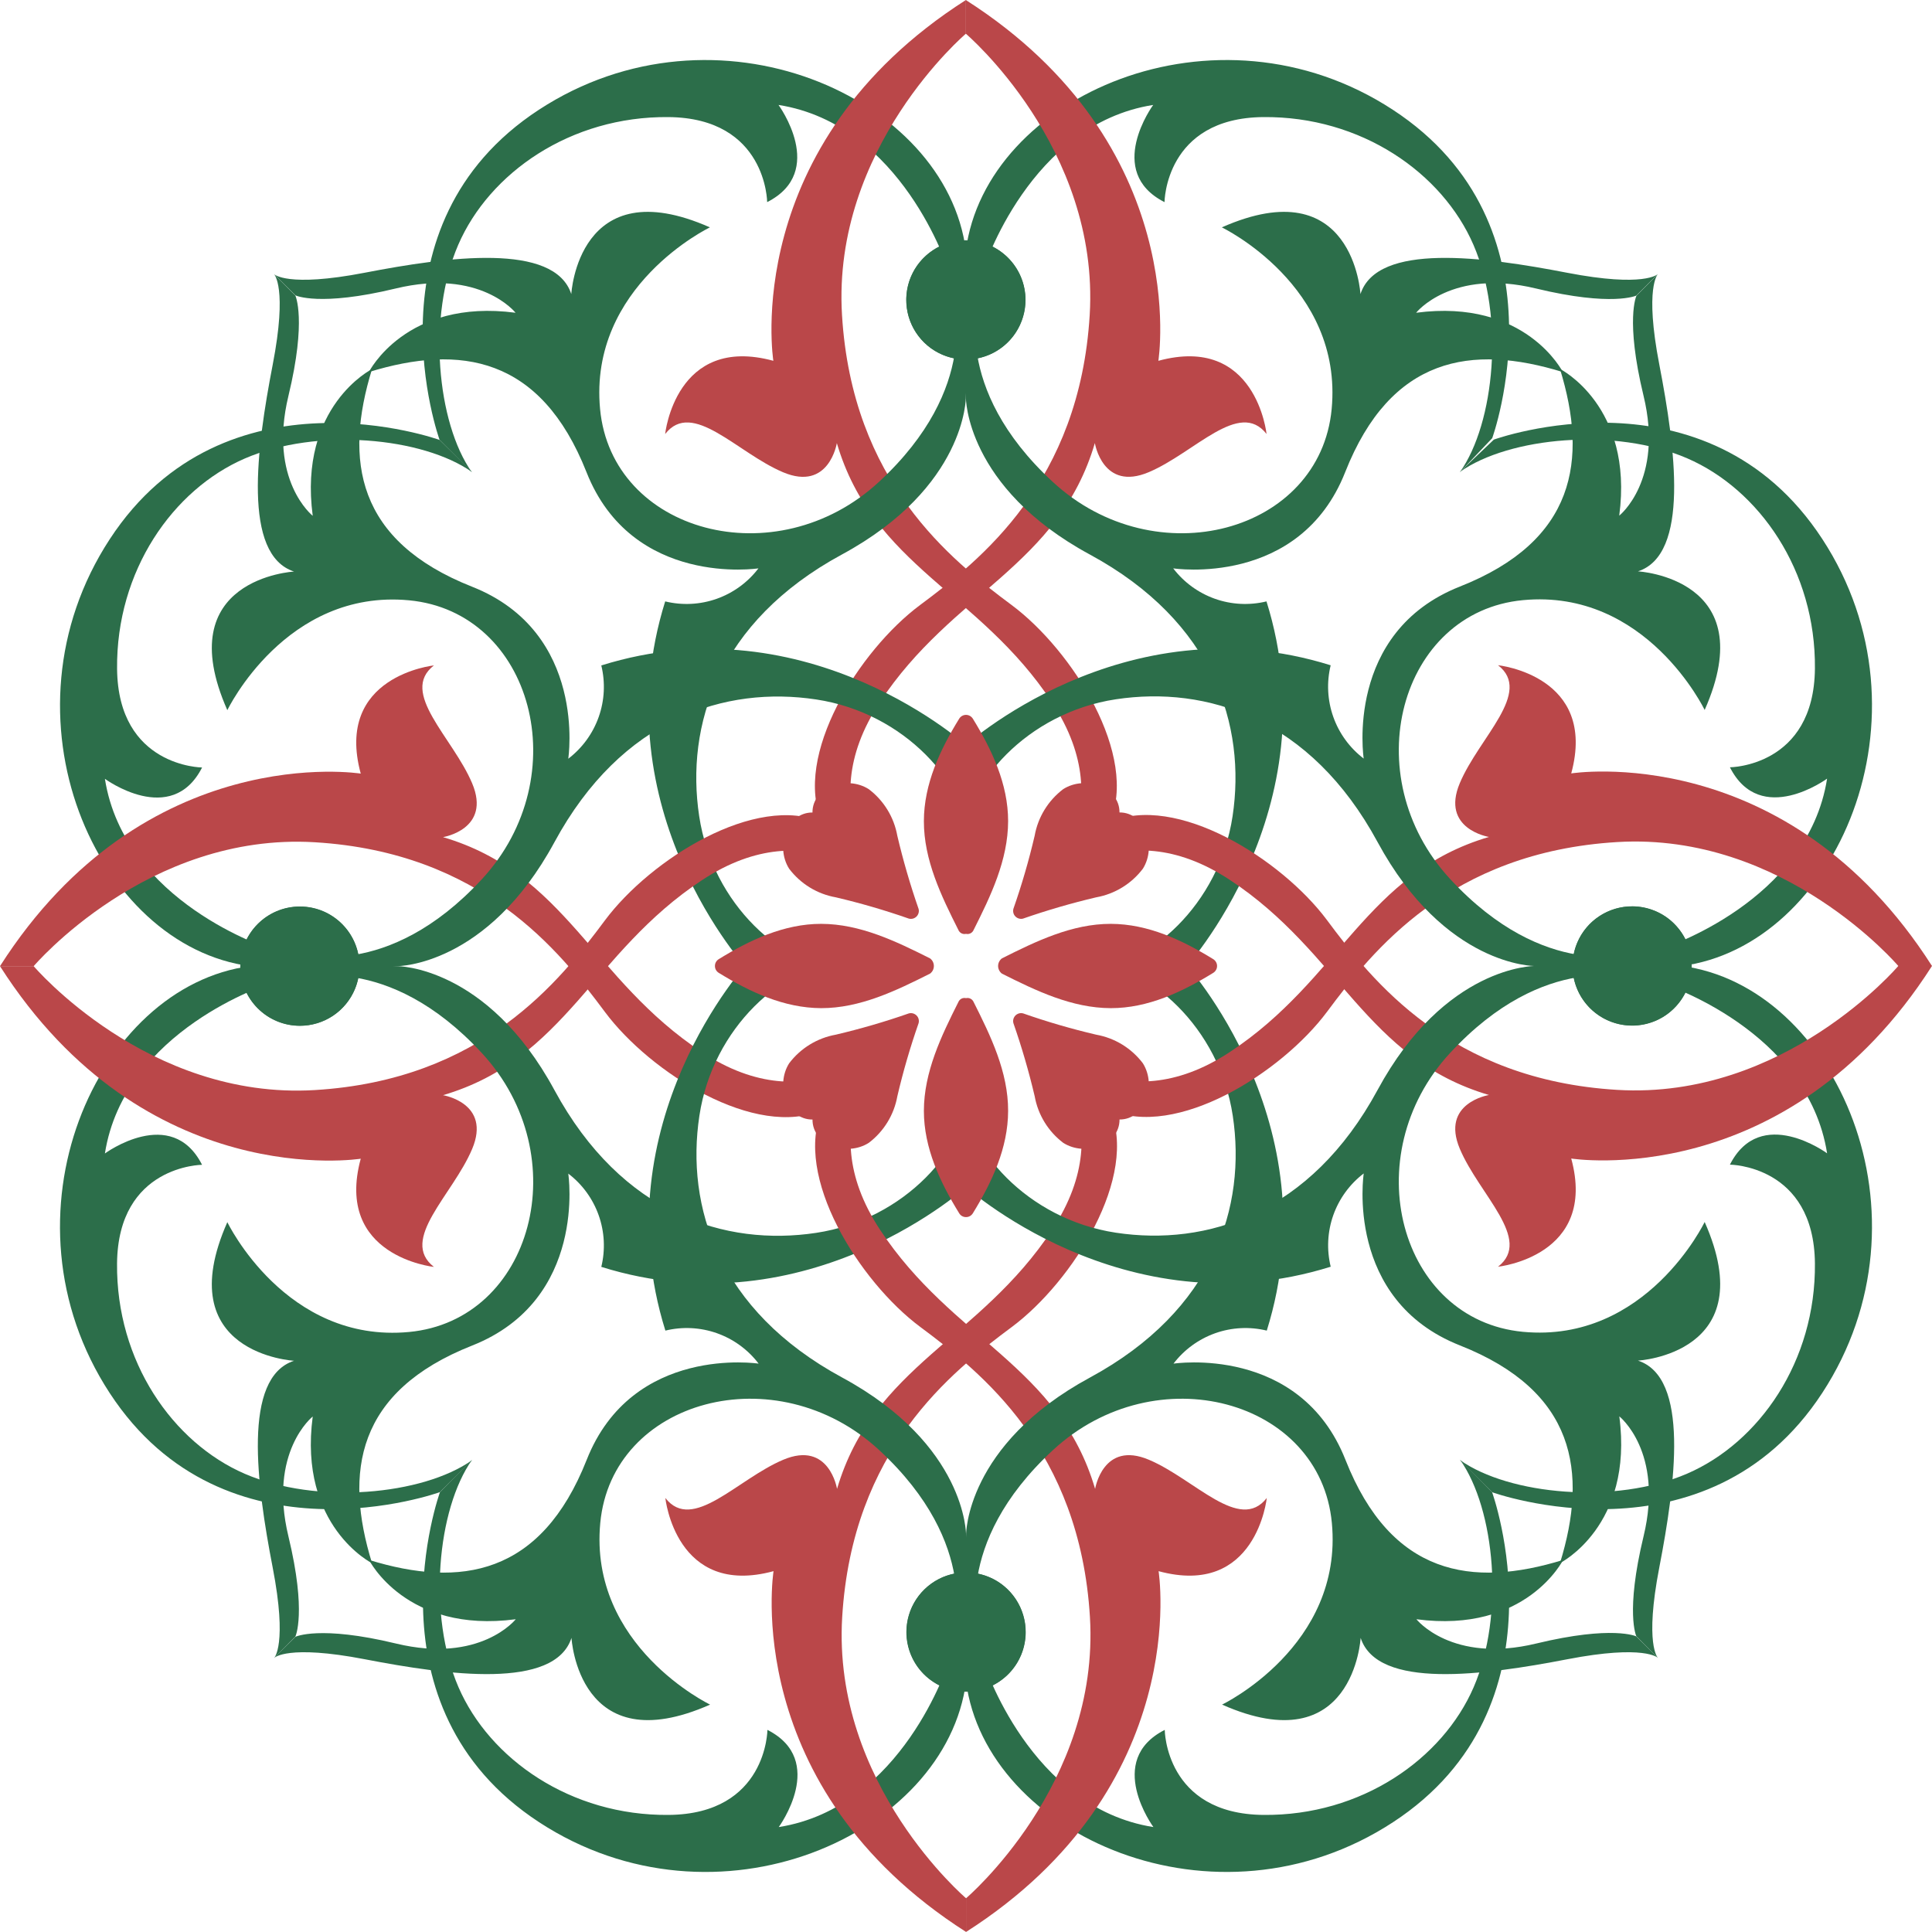 <svg width="60" height="60" viewBox="0 0 60 60" fill="none" xmlns="http://www.w3.org/2000/svg">
<path d="M29.447 8.369C29.447 8.369 28.019 3.863 24.177 3.259C24.177 3.259 25.696 5.326 23.825 6.277C23.825 6.277 23.81 3.666 20.763 3.636C17.715 3.606 15.196 5.371 14.23 7.605C13.264 9.838 13.567 13.127 14.653 14.665L13.652 13.662C13.652 13.662 11.244 7 16.735 3.409C22.226 -0.181 29.379 2.987 29.997 7.785V8.365L29.447 8.369Z" fill="#2C6E4A"/>
<path d="M32.305 27.521C32.305 27.521 34.92 25.227 32.667 21.807C30.415 18.387 27.115 17.583 25.989 13.761C25.989 13.761 25.748 15.27 24.318 14.666C22.888 14.062 21.502 12.392 20.657 13.479C20.657 13.479 20.979 10.381 24.017 11.205C24.017 11.205 22.942 4.506 29.997 0V1.046C29.997 1.046 25.836 4.582 26.149 9.778C26.462 14.975 29.528 17.383 31.419 18.791C33.31 20.199 35.382 23.478 34.456 25.551L32.305 27.521Z" fill="#BA4749"/>
<path d="M31.849 9.314C31.849 9.68 31.74 10.038 31.537 10.342C31.333 10.647 31.044 10.884 30.706 11.024C30.368 11.164 29.996 11.201 29.637 11.129C29.278 11.058 28.948 10.882 28.689 10.623C28.431 10.364 28.254 10.034 28.183 9.675C28.111 9.316 28.148 8.944 28.288 8.606C28.428 8.268 28.666 7.979 28.97 7.775C29.274 7.572 29.632 7.463 29.998 7.463C30.489 7.463 30.959 7.658 31.306 8.005C31.654 8.353 31.849 8.823 31.849 9.314Z" fill="#2C6E4A"/>
<path d="M8.509 8.513C8.509 8.513 8.916 8.935 11.325 8.47C13.909 7.971 17.219 7.524 17.742 9.133C17.742 9.133 17.953 5.249 22.047 7.061C22.047 7.061 18.275 8.872 18.636 12.704C18.997 16.537 24.097 17.923 27.295 14.967C30.493 12.012 29.588 9.315 29.588 9.315H30.1L29.995 12.342C29.995 12.342 30.009 15.128 26.147 17.22C22.285 19.311 21.29 22.541 21.714 25.347C22.129 28.108 24.355 30.05 26.179 30.113C26.209 30.113 26.24 30.113 26.27 30.113H23.223C23.223 30.113 18.636 25.133 20.658 18.677C21.188 18.806 21.744 18.778 22.259 18.596C22.773 18.413 23.224 18.085 23.554 17.651C23.554 17.651 19.632 18.254 18.214 14.663C16.795 11.072 14.292 10.68 11.455 11.555C11.455 11.555 12.602 9.262 16.011 9.713C16.011 9.713 14.915 8.325 12.29 8.959C9.916 9.532 9.175 9.173 9.175 9.173L8.509 8.513Z" fill="#2C6E4A"/>
<path d="M30.543 8.369C30.543 8.369 31.971 3.863 35.813 3.259C35.813 3.259 34.295 5.326 36.165 6.277C36.165 6.277 36.18 3.666 39.228 3.636C42.276 3.606 44.795 5.372 45.76 7.605C46.726 9.838 46.424 13.127 45.338 14.665L46.342 13.608C46.342 13.608 48.747 6.999 43.256 3.409C37.765 -0.181 30.612 2.987 29.994 7.785V8.365L30.543 8.369Z" fill="#2C6E4A"/>
<path d="M27.687 27.521C27.687 27.521 25.072 25.227 27.325 21.807C29.577 18.387 32.876 17.582 34.002 13.76C34.002 13.76 34.243 15.269 35.673 14.665C37.102 14.062 38.489 12.392 39.334 13.478C39.334 13.478 39.012 10.38 35.974 11.205C35.974 11.205 37.049 4.506 29.994 -0V1.046C29.994 1.046 34.155 4.581 33.842 9.778C33.529 14.974 30.463 17.382 28.572 18.791C26.681 20.199 24.61 23.478 25.535 25.55L27.687 27.521Z" fill="#BA4749"/>
<path d="M28.144 9.314C28.144 9.68 28.252 10.038 28.455 10.342C28.659 10.647 28.948 10.884 29.286 11.024C29.624 11.164 29.996 11.201 30.355 11.129C30.714 11.058 31.044 10.882 31.303 10.623C31.561 10.364 31.738 10.034 31.809 9.675C31.881 9.316 31.844 8.944 31.704 8.606C31.564 8.268 31.327 7.979 31.022 7.775C30.718 7.572 30.36 7.463 29.994 7.463C29.503 7.463 29.033 7.658 28.686 8.005C28.338 8.353 28.144 8.823 28.144 9.314Z" fill="#2C6E4A"/>
<path d="M51.483 8.513C51.483 8.513 51.075 8.935 48.666 8.47C46.083 7.971 42.773 7.524 42.25 9.133C42.25 9.133 42.039 5.249 37.945 7.061C37.945 7.061 41.717 8.872 41.356 12.704C40.994 16.537 35.894 17.923 32.696 14.967C29.497 12.012 30.403 9.315 30.403 9.315H29.891L29.996 12.342C29.996 12.342 29.982 15.128 33.844 17.22C37.706 19.311 38.702 22.541 38.279 25.347C37.864 28.108 35.638 30.05 33.814 30.113C33.783 30.113 33.754 30.113 33.723 30.113H36.767C36.767 30.113 41.353 25.133 39.332 18.677C38.802 18.806 38.245 18.778 37.731 18.596C37.216 18.413 36.766 18.085 36.435 17.651C36.435 17.651 40.358 18.254 41.776 14.663C43.194 11.072 45.698 10.68 48.535 11.555C48.535 11.555 47.388 9.262 43.979 9.713C43.979 9.713 45.075 8.325 47.7 8.959C50.073 9.532 50.819 9.179 50.819 9.179L51.483 8.513Z" fill="#2C6E4A"/>
<path d="M8.368 30.552C8.368 30.552 3.862 31.98 3.258 35.822C3.258 35.822 5.325 34.303 6.275 36.174C6.275 36.174 3.665 36.189 3.635 39.236C3.605 42.284 5.37 44.804 7.602 45.77C9.835 46.735 13.124 46.433 14.662 45.347L13.662 46.339C13.662 46.339 6.998 48.757 3.408 43.264C-0.182 37.773 2.985 30.619 7.783 30.001H8.363L8.368 30.552Z" fill="#2C6E4A"/>
<path d="M27.516 27.695C27.516 27.695 25.223 25.08 21.803 27.333C18.384 29.586 17.579 32.885 13.758 34.012C13.758 34.012 15.266 34.253 14.663 35.683C14.059 37.113 12.389 38.5 13.476 39.345C13.476 39.345 10.378 39.023 11.203 35.985C11.203 35.985 4.504 37.06 -0.001 30.004H1.045C1.045 30.004 4.58 34.166 9.776 33.853C14.972 33.54 17.379 30.473 18.787 28.582C20.196 26.691 23.474 24.619 25.546 25.544L27.516 27.695Z" fill="#BA4749"/>
<path d="M9.313 31.853C10.335 31.853 11.164 31.025 11.164 30.003C11.164 28.98 10.335 28.152 9.313 28.152C8.291 28.152 7.463 28.98 7.463 30.003C7.463 31.025 8.291 31.853 9.313 31.853Z" fill="#2C6E4A"/>
<path d="M8.511 51.494C8.511 51.494 8.934 51.087 8.468 48.678C7.969 46.094 7.523 42.783 9.132 42.26C9.132 42.26 5.248 42.049 7.06 37.955C7.06 37.955 8.87 41.727 12.703 41.366C16.535 41.005 17.921 35.904 14.966 32.706C12.01 29.507 9.313 30.412 9.313 30.412V29.9L12.34 30.005C12.34 30.005 15.126 29.991 17.218 33.853C19.309 37.716 22.538 38.712 25.344 38.288C28.104 37.872 30.047 35.647 30.109 33.822C30.109 33.791 30.109 33.761 30.109 33.731V36.779C30.109 36.779 25.13 41.365 18.674 39.344C18.803 38.813 18.775 38.257 18.593 37.742C18.411 37.228 18.082 36.777 17.648 36.447C17.648 36.447 18.252 40.369 14.661 41.788C11.071 43.207 10.678 45.711 11.554 48.547C11.554 48.547 9.26 47.401 9.712 43.991C9.712 43.991 8.324 45.087 8.957 47.712C9.531 50.086 9.172 50.828 9.172 50.828L8.511 51.494Z" fill="#2C6E4A"/>
<path d="M8.368 29.458C8.368 29.458 3.862 28.029 3.258 24.187C3.258 24.187 5.325 25.706 6.276 23.835C6.276 23.835 3.666 23.82 3.636 20.772C3.605 17.724 5.371 15.205 7.603 14.239C9.836 13.274 13.125 13.575 14.663 14.662L13.652 13.663C13.652 13.663 6.999 11.252 3.409 16.744C-0.181 22.236 2.986 29.389 7.784 30.007H8.364L8.368 29.458Z" fill="#2C6E4A"/>
<path d="M27.516 32.315C27.516 32.315 25.223 34.93 21.803 32.677C18.384 30.424 17.579 27.124 13.758 25.998C13.758 25.998 15.266 25.756 14.663 24.326C14.059 22.896 12.389 21.51 13.476 20.665C13.476 20.665 10.378 20.987 11.203 24.025C11.203 24.025 4.504 22.95 -0.001 30.006H1.045C1.045 30.006 4.58 25.844 9.776 26.157C14.972 26.471 17.379 29.537 18.787 31.428C20.196 33.32 23.474 35.392 25.546 34.466L27.516 32.315Z" fill="#BA4749"/>
<path d="M9.313 31.858C9.679 31.858 10.037 31.749 10.342 31.546C10.646 31.343 10.883 31.053 11.023 30.715C11.163 30.377 11.2 30.005 11.129 29.646C11.057 29.287 10.881 28.957 10.622 28.698C10.363 28.439 10.034 28.263 9.674 28.192C9.316 28.12 8.943 28.157 8.605 28.297C8.267 28.437 7.978 28.674 7.775 28.979C7.571 29.283 7.463 29.641 7.463 30.007C7.463 30.498 7.658 30.969 8.005 31.316C8.352 31.663 8.823 31.858 9.313 31.858Z" fill="#2C6E4A"/>
<path d="M8.511 8.516C8.511 8.516 8.934 8.923 8.468 11.332C7.969 13.916 7.523 17.226 9.132 17.75C9.132 17.75 5.248 17.96 7.06 22.055C7.06 22.055 8.87 18.282 12.703 18.643C16.535 19.005 17.921 24.105 14.966 27.304C12.01 30.502 9.313 29.598 9.313 29.598V30.109L12.34 30.004C12.34 30.004 15.126 30.018 17.218 26.156C19.309 22.294 22.538 21.298 25.344 21.722C28.104 22.137 30.047 24.363 30.109 26.188C30.109 26.218 30.109 26.248 30.109 26.279V23.231C30.109 23.231 25.13 18.644 18.674 20.666C18.803 21.196 18.775 21.753 18.593 22.267C18.411 22.782 18.082 23.232 17.648 23.563C17.648 23.563 18.252 19.64 14.661 18.221C11.071 16.803 10.678 14.299 11.554 11.462C11.554 11.462 9.26 12.609 9.712 16.019C9.712 16.019 8.324 14.922 8.957 12.297C9.531 9.923 9.171 9.176 9.171 9.176L8.511 8.516Z" fill="#2C6E4A"/>
<path d="M30.549 51.631C30.549 51.631 31.978 56.137 35.82 56.741C35.82 56.741 34.301 54.674 36.172 53.723C36.172 53.723 36.187 56.334 39.234 56.364C42.281 56.394 44.801 54.628 45.767 52.395C46.732 50.162 46.43 46.873 45.344 45.334L46.339 46.343C46.339 46.343 48.753 52.999 43.262 56.59C37.771 60.181 30.618 57.012 30 52.215V51.635L30.549 51.631Z" fill="#2C6E4A"/>
<path d="M27.693 32.479C27.693 32.479 25.078 34.773 27.331 38.192C29.584 41.612 32.883 42.419 34.01 46.239C34.01 46.239 34.252 44.73 35.68 45.334C37.108 45.937 38.496 47.607 39.341 46.521C39.341 46.521 39.019 49.618 35.981 48.794C35.981 48.794 37.056 55.493 30.001 59.999V58.953C30.001 58.953 34.162 55.418 33.849 50.221C33.536 45.025 30.47 42.617 28.579 41.209C26.688 39.801 24.616 36.521 25.542 34.449L27.693 32.479Z" fill="#BA4749"/>
<path d="M28.148 50.685C28.148 50.319 28.257 49.961 28.46 49.657C28.663 49.353 28.953 49.115 29.291 48.975C29.629 48.835 30.001 48.799 30.36 48.87C30.719 48.941 31.049 49.118 31.307 49.377C31.566 49.635 31.742 49.965 31.814 50.324C31.885 50.683 31.849 51.055 31.709 51.394C31.569 51.732 31.331 52.021 31.027 52.224C30.723 52.428 30.365 52.536 29.999 52.536C29.508 52.536 29.037 52.341 28.69 51.994C28.343 51.647 28.148 51.176 28.148 50.685Z" fill="#2C6E4A"/>
<path d="M51.489 51.487C51.489 51.487 51.082 51.065 48.673 51.53C46.089 52.029 42.779 52.476 42.256 50.866C42.256 50.866 42.045 54.751 37.952 52.938C37.952 52.938 41.723 51.128 41.362 47.295C41.001 43.463 35.901 42.077 32.703 45.032C29.505 47.988 30.41 50.685 30.41 50.685H29.898L30.003 47.658C30.003 47.658 29.988 44.871 33.851 42.78C37.713 40.689 38.708 37.459 38.285 34.652C37.869 31.892 35.643 29.949 33.819 29.886C33.789 29.886 33.759 29.886 33.729 29.886H36.776C36.776 29.886 41.362 34.866 39.341 41.323C38.811 41.194 38.254 41.222 37.74 41.404C37.225 41.587 36.775 41.915 36.444 42.349C36.444 42.349 40.367 41.746 41.785 45.337C43.203 48.928 45.707 49.32 48.544 48.445C48.544 48.445 47.397 50.739 43.988 50.287C43.988 50.287 45.084 51.675 47.709 51.041C50.083 50.468 50.816 50.819 50.816 50.819L51.489 51.487Z" fill="#2C6E4A"/>
<path d="M29.455 51.631C29.455 51.631 28.027 56.137 24.185 56.741C24.185 56.741 25.704 54.674 23.833 53.723C23.833 53.723 23.818 56.334 20.77 56.364C17.723 56.394 15.204 54.628 14.238 52.395C13.273 50.162 13.574 46.873 14.661 45.334L13.663 46.341C13.663 46.341 11.251 52.999 16.742 56.59C22.234 60.181 29.387 57.013 30.004 52.214V51.635L29.455 51.631Z" fill="#2C6E4A"/>
<path d="M32.312 32.479C32.312 32.479 34.928 34.773 32.675 38.192C30.422 41.612 27.122 42.419 25.995 46.239C25.995 46.239 25.754 44.73 24.324 45.334C22.894 45.937 21.508 47.607 20.663 46.521C20.663 46.521 20.985 49.618 24.023 48.794C24.023 48.794 22.948 55.493 30.003 59.999V58.953C30.003 58.953 25.842 55.418 26.155 50.221C26.468 45.025 29.534 42.617 31.425 41.209C33.316 39.801 35.388 36.521 34.462 34.449L32.312 32.479Z" fill="#BA4749"/>
<path d="M31.855 50.685C31.855 50.319 31.746 49.961 31.543 49.657C31.34 49.353 31.051 49.115 30.713 48.975C30.374 48.835 30.002 48.799 29.643 48.87C29.284 48.941 28.955 49.118 28.696 49.377C28.437 49.635 28.261 49.965 28.189 50.324C28.118 50.683 28.155 51.055 28.295 51.394C28.435 51.732 28.672 52.021 28.976 52.224C29.281 52.428 29.638 52.536 30.004 52.536C30.495 52.536 30.966 52.341 31.313 51.994C31.66 51.647 31.855 51.176 31.855 50.685Z" fill="#2C6E4A"/>
<path d="M8.515 51.487C8.515 51.487 8.923 51.065 11.332 51.53C13.915 52.029 17.225 52.476 17.748 50.866C17.748 50.866 17.959 54.751 22.053 52.938C22.053 52.938 18.281 51.128 18.642 47.295C19.003 43.463 24.103 42.077 27.302 45.032C30.5 47.988 29.594 50.685 29.594 50.685H30.106L30.001 47.658C30.001 47.658 30.015 44.871 26.154 42.78C22.292 40.689 21.296 37.459 21.72 34.652C22.135 31.892 24.361 29.949 26.185 29.886C26.215 29.886 26.246 29.886 26.276 29.886H23.229C23.229 29.886 18.642 34.866 20.664 41.323C21.194 41.194 21.751 41.222 22.265 41.404C22.78 41.587 23.23 41.915 23.56 42.349C23.56 42.349 19.638 41.746 18.22 45.337C16.801 48.928 14.298 49.32 11.461 48.445C11.461 48.445 12.608 50.739 16.017 50.287C16.017 50.287 14.921 51.675 12.296 51.041C9.923 50.468 9.175 50.832 9.175 50.832L8.515 51.487Z" fill="#2C6E4A"/>
<path d="M51.632 29.452C51.632 29.452 56.138 28.023 56.742 24.181C56.742 24.181 54.675 25.7 53.724 23.829C53.724 23.829 56.334 23.814 56.364 20.766C56.395 17.718 54.63 15.199 52.397 14.233C50.164 13.268 46.875 13.569 45.337 14.656L46.394 13.652C46.394 13.652 53.002 11.246 56.592 16.738C60.181 22.23 57.014 29.384 52.217 30.001H51.637L51.632 29.452Z" fill="#2C6E4A"/>
<path d="M32.483 32.309C32.483 32.309 34.776 34.924 38.195 32.671C41.615 30.418 42.42 27.119 46.241 25.992C46.241 25.992 44.733 25.75 45.336 24.32C45.939 22.891 47.609 21.504 46.523 20.659C46.523 20.659 49.621 20.981 48.796 24.019C48.796 24.019 55.494 22.945 60 30H58.954C58.954 30 55.419 25.838 50.223 26.151C45.027 26.465 42.62 29.532 41.212 31.422C39.804 33.313 36.525 35.386 34.453 34.46L32.483 32.309Z" fill="#BA4749"/>
<path d="M50.687 31.852C50.321 31.852 49.963 31.743 49.659 31.54C49.355 31.337 49.117 31.048 48.977 30.709C48.837 30.371 48.801 29.999 48.872 29.64C48.943 29.281 49.12 28.951 49.378 28.692C49.637 28.434 49.967 28.257 50.326 28.186C50.685 28.114 51.057 28.151 51.395 28.291C51.733 28.431 52.022 28.669 52.226 28.973C52.429 29.277 52.538 29.635 52.538 30.001C52.538 30.244 52.49 30.485 52.397 30.709C52.304 30.934 52.167 31.138 51.995 31.31C51.824 31.482 51.62 31.618 51.395 31.711C51.171 31.804 50.93 31.852 50.687 31.852Z" fill="#2C6E4A"/>
<path d="M51.489 8.51C51.489 8.51 51.066 8.917 51.532 11.326C52.031 13.91 52.477 17.221 50.868 17.744C50.868 17.744 54.752 17.954 52.94 22.049C52.94 22.049 51.13 18.276 47.298 18.638C43.467 18.999 42.078 24.099 45.035 27.298C47.992 30.497 50.686 29.593 50.686 29.593V30.104L47.659 30C47.659 30 44.873 30.014 42.782 26.151C40.691 22.289 37.462 21.293 34.655 21.717C31.895 22.133 29.953 24.358 29.89 26.183C29.89 26.213 29.89 26.243 29.89 26.273V23.226C29.89 23.226 34.869 18.639 41.325 20.661C41.196 21.191 41.224 21.748 41.406 22.262C41.588 22.777 41.917 23.227 42.351 23.558C42.351 23.558 41.747 19.635 45.338 18.216C48.928 16.798 49.321 14.294 48.446 11.457C48.446 11.457 50.739 12.604 50.287 16.014C50.287 16.014 51.676 14.917 51.042 12.292C50.468 9.918 50.822 9.183 50.822 9.183L51.489 8.51Z" fill="#2C6E4A"/>
<path d="M51.632 30.546C51.632 30.546 56.138 31.975 56.742 35.817C56.742 35.817 54.675 34.298 53.724 36.169C53.724 36.169 56.334 36.184 56.364 39.232C56.395 42.279 54.63 44.799 52.397 45.765C50.164 46.73 46.875 46.429 45.337 45.342L46.34 46.343C46.34 46.343 53.001 48.752 56.591 43.26C60.182 37.768 57.014 30.614 52.216 29.997H51.636L51.632 30.546Z" fill="#2C6E4A"/>
<path d="M32.483 27.689C32.483 27.689 34.776 25.074 38.195 27.327C41.615 29.58 42.42 32.879 46.241 34.006C46.241 34.006 44.733 34.248 45.336 35.677C45.939 37.107 47.609 38.494 46.523 39.339C46.523 39.339 49.621 39.017 48.796 35.979C48.796 35.979 55.494 37.054 60 29.998H58.954C58.954 29.998 55.419 34.16 50.223 33.847C45.027 33.534 42.62 30.467 41.212 28.576C39.804 26.685 36.525 24.613 34.453 25.538L32.483 27.689Z" fill="#BA4749"/>
<path d="M50.687 28.146C50.321 28.146 49.963 28.255 49.659 28.458C49.354 28.661 49.117 28.95 48.977 29.288C48.837 29.627 48.8 29.999 48.872 30.358C48.943 30.717 49.12 31.047 49.378 31.305C49.637 31.564 49.967 31.741 50.326 31.812C50.685 31.883 51.057 31.847 51.395 31.707C51.733 31.567 52.022 31.329 52.225 31.025C52.429 30.721 52.537 30.363 52.537 29.997C52.537 29.754 52.489 29.513 52.397 29.288C52.303 29.064 52.167 28.86 51.995 28.688C51.824 28.516 51.62 28.38 51.395 28.287C51.17 28.194 50.93 28.146 50.687 28.146Z" fill="#2C6E4A"/>
<path d="M51.489 51.489C51.489 51.489 51.066 51.081 51.532 48.672C52.031 46.088 52.477 42.778 50.868 42.255C50.868 42.255 54.752 42.044 52.94 37.95C52.94 37.95 51.13 41.722 47.298 41.361C43.466 40.999 42.078 35.899 45.035 32.7C47.992 29.502 50.688 30.407 50.688 30.407V29.895L47.66 30C47.66 30 44.875 29.985 42.783 33.848C40.692 37.711 37.463 38.707 34.657 38.283C31.896 37.867 29.954 35.641 29.891 33.817C29.891 33.786 29.891 33.756 29.891 33.726V36.774C29.891 36.774 34.87 41.36 41.326 39.339C41.197 38.808 41.225 38.252 41.407 37.737C41.59 37.223 41.918 36.773 42.352 36.442C42.352 36.442 41.748 40.365 45.339 41.783C48.93 43.202 49.322 45.706 48.447 48.543C48.447 48.543 50.74 47.396 50.289 43.986C50.289 43.986 51.677 45.082 51.043 47.708C50.47 50.082 50.818 50.816 50.818 50.816L51.489 51.489Z" fill="#2C6E4A"/>
<path d="M30 29.002C30.047 29.013 30.097 29.007 30.14 28.985C30.183 28.963 30.217 28.927 30.236 28.882C30.768 27.825 31.306 26.71 31.308 25.5C31.308 24.348 30.805 23.283 30.213 22.32C30.19 22.284 30.159 22.254 30.122 22.233C30.085 22.212 30.043 22.201 30 22.201C29.957 22.201 29.916 22.212 29.878 22.233C29.841 22.254 29.81 22.284 29.788 22.32C29.194 23.284 28.694 24.346 28.692 25.5C28.689 26.708 29.233 27.827 29.764 28.882C29.783 28.927 29.817 28.963 29.86 28.985C29.903 29.007 29.953 29.013 30 29.002Z" fill="#BA4749"/>
<path d="M37.678 30.213C37.714 30.19 37.744 30.159 37.765 30.122C37.786 30.085 37.797 30.043 37.797 30C37.797 29.957 37.786 29.915 37.765 29.878C37.744 29.841 37.714 29.81 37.678 29.787C36.714 29.194 35.653 28.694 34.498 28.691C33.29 28.689 32.171 29.233 31.116 29.763C31.079 29.791 31.049 29.826 31.029 29.867C31.008 29.908 30.997 29.954 30.997 30C30.997 30.046 31.008 30.091 31.029 30.132C31.049 30.174 31.079 30.209 31.116 30.237C32.174 30.768 33.289 31.307 34.498 31.309C35.651 31.31 36.717 30.805 37.678 30.213Z" fill="#BA4749"/>
<path d="M30 30.998C29.953 30.987 29.904 30.992 29.86 31.014C29.817 31.036 29.783 31.073 29.764 31.117C29.232 32.175 28.694 33.29 28.692 34.499C28.692 35.652 29.195 36.716 29.788 37.679C29.81 37.716 29.841 37.746 29.878 37.767C29.916 37.788 29.957 37.798 30 37.798C30.043 37.798 30.085 37.788 30.122 37.767C30.159 37.746 30.19 37.716 30.213 37.679C30.806 36.715 31.306 35.654 31.308 34.499C31.311 33.291 30.767 32.172 30.236 31.117C30.217 31.073 30.183 31.037 30.14 31.015C30.097 30.993 30.048 30.987 30 30.998Z" fill="#BA4749"/>
<path d="M22.322 29.787C22.285 29.81 22.255 29.841 22.234 29.878C22.213 29.915 22.203 29.957 22.203 30C22.203 30.043 22.213 30.085 22.234 30.122C22.255 30.159 22.285 30.19 22.322 30.213C23.285 30.806 24.347 31.304 25.501 31.309C26.709 31.311 27.828 30.767 28.883 30.237C28.92 30.209 28.95 30.174 28.971 30.133C28.991 30.091 29.002 30.046 29.002 30C29.002 29.954 28.991 29.908 28.971 29.867C28.95 29.826 28.92 29.791 28.883 29.763C27.825 29.232 26.711 28.693 25.501 28.691C24.349 28.69 23.282 29.195 22.322 29.787Z" fill="#BA4749"/>
<path d="M24.508 26.98C24.862 27.448 25.379 27.765 25.956 27.867C26.723 28.047 27.481 28.268 28.225 28.528C28.267 28.539 28.311 28.539 28.353 28.528C28.394 28.517 28.433 28.494 28.463 28.464C28.494 28.433 28.516 28.395 28.527 28.353C28.539 28.311 28.539 28.267 28.527 28.225C28.268 27.481 28.048 26.723 27.867 25.956C27.764 25.379 27.448 24.862 26.98 24.508C26.291 24.069 25.228 24.44 25.232 25.233C24.44 25.228 24.069 26.29 24.508 26.98Z" fill="#BA4749"/>
<path d="M33.019 24.507C32.552 24.861 32.235 25.378 32.132 25.955C31.953 26.723 31.732 27.48 31.472 28.224C31.461 28.267 31.461 28.311 31.472 28.352C31.483 28.394 31.505 28.433 31.536 28.463C31.567 28.494 31.605 28.516 31.647 28.527C31.689 28.538 31.733 28.539 31.775 28.527C32.519 28.268 33.276 28.048 34.044 27.867C34.621 27.764 35.138 27.447 35.492 26.98C35.93 26.29 35.56 25.227 34.767 25.231C34.771 24.44 33.71 24.068 33.019 24.507Z" fill="#BA4749"/>
<path d="M35.492 33.02C35.138 32.552 34.621 32.236 34.044 32.133C33.276 31.953 32.519 31.733 31.775 31.472C31.733 31.461 31.689 31.461 31.647 31.472C31.605 31.484 31.567 31.506 31.536 31.536C31.506 31.567 31.484 31.605 31.472 31.647C31.461 31.689 31.461 31.733 31.472 31.775C31.732 32.52 31.952 33.277 32.133 34.044C32.236 34.621 32.553 35.138 33.02 35.492C33.709 35.931 34.772 35.56 34.768 34.767C35.56 34.772 35.93 33.71 35.492 33.02Z" fill="#BA4749"/>
<path d="M26.981 35.492C27.448 35.138 27.765 34.621 27.868 34.044C28.047 33.277 28.268 32.519 28.528 31.775C28.539 31.733 28.539 31.689 28.528 31.647C28.517 31.605 28.495 31.567 28.464 31.536C28.433 31.506 28.395 31.484 28.353 31.472C28.311 31.461 28.267 31.461 28.225 31.472C27.481 31.732 26.724 31.952 25.956 32.133C25.38 32.236 24.863 32.553 24.509 33.02C24.07 33.709 24.44 34.773 25.233 34.768C25.229 35.56 26.291 35.931 26.981 35.492Z" fill="#BA4749"/>
</svg>
